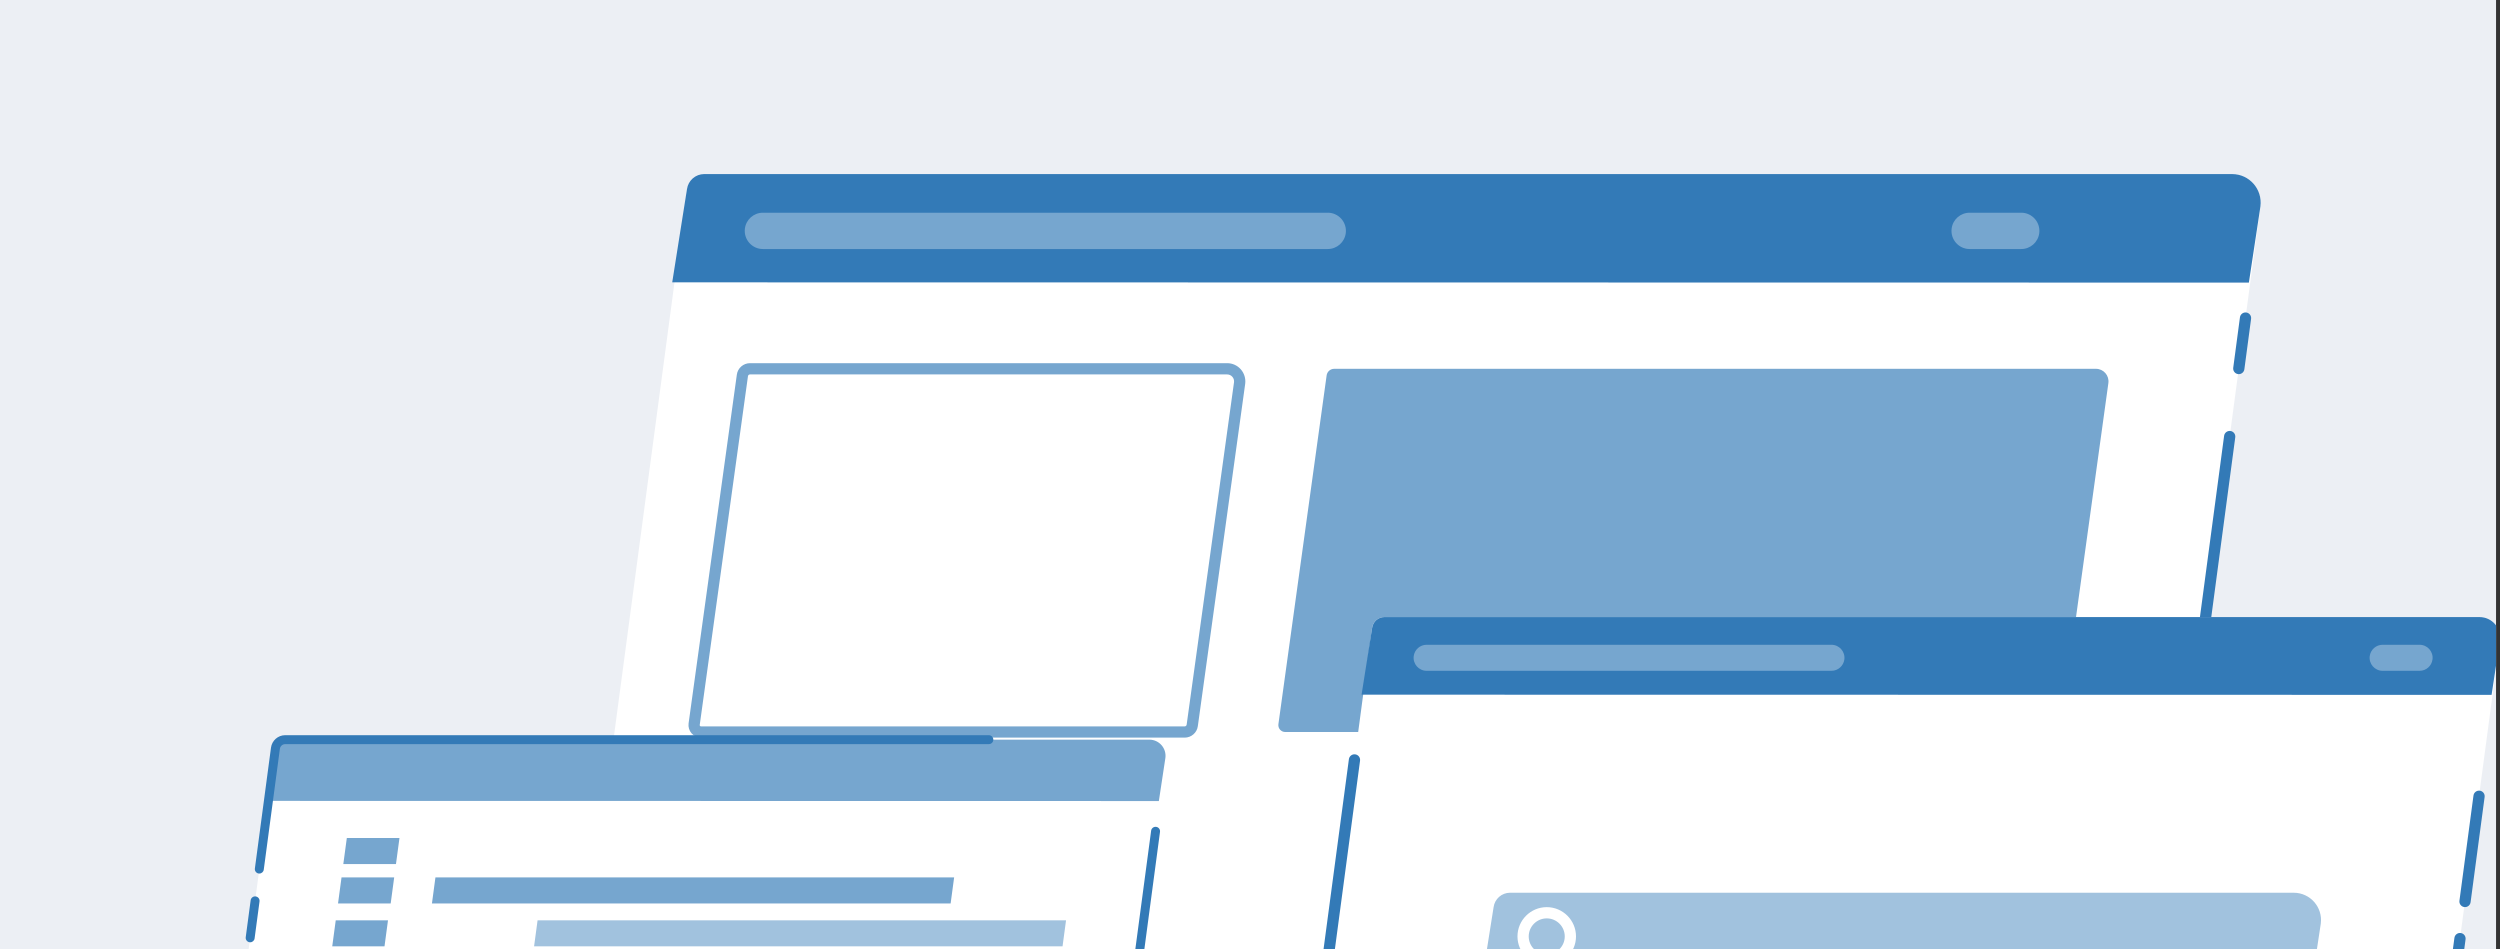 <svg width="316" height="120" viewBox="0 0 316 120" fill="none" xmlns="http://www.w3.org/2000/svg">
<rect x="0" y="0" width="316" height="120" fill="#333333" stroke="none"/>
<g clip-path="url(#clip0_2995_1410)">
<rect width="315.5" height="120" fill="#ECEFF4"/>
<path d="M285.716 26.08C285.993 23.916 284.313 22.002 282.139 22.002H89.008C87.902 22.002 86.969 22.826 86.827 23.925L71.256 140.602C71.097 141.793 72.024 142.851 73.226 142.851H268.216C269.321 142.851 270.254 142.027 270.396 140.928L285.716 26.08Z" fill="white"/>
<path d="M282.985 47.292C282.953 47.292 282.923 47.292 282.89 47.286C282.501 47.234 282.228 46.877 282.28 46.488L283.129 40.111C283.181 39.722 283.538 39.449 283.927 39.5C284.316 39.552 284.59 39.909 284.538 40.298L283.688 46.675C283.641 47.032 283.336 47.292 282.985 47.292Z" fill="#337AB7"/>
<path d="M276.255 97.71C276.222 97.71 276.192 97.71 276.16 97.704C275.771 97.652 275.498 97.295 275.549 96.906L281.128 55.086C281.18 54.697 281.539 54.426 281.926 54.475C282.315 54.527 282.588 54.884 282.537 55.273L276.958 97.093C276.911 97.45 276.605 97.71 276.255 97.71Z" fill="#337AB7"/>
<path d="M282.143 22.002C284.318 22.002 285.997 23.918 285.72 26.08L284.257 35.721L84.969 35.689L86.831 23.923C86.973 22.824 87.907 22 89.012 22H282.143V22.002Z" fill="#337AB7"/>
<path d="M170.105 29.474C170.279 28.102 169.21 26.886 167.827 26.886H96.433C95.278 26.886 94.302 27.744 94.155 28.891C93.981 30.263 95.05 31.478 96.433 31.478H167.827C168.982 31.478 169.958 30.62 170.105 29.474Z" fill="#76A6CF"/>
<path d="M257.761 29.474C257.935 28.102 256.866 26.886 255.483 26.886H248.965C247.81 26.886 246.833 27.744 246.687 28.891C246.511 30.263 247.582 31.478 248.965 31.478H255.483C256.638 31.478 257.615 30.62 257.761 29.474Z" fill="#76A6CF"/>
<path d="M266.5 48.41C266.623 47.459 265.883 46.617 264.926 46.617H168.644C168.158 46.617 167.747 46.978 167.685 47.462L161.59 91.538C161.519 92.062 161.928 92.527 162.457 92.527H259.556C260.042 92.527 260.453 92.166 260.515 91.682L266.5 48.41Z" fill="#76A6CF"/>
<path d="M254.379 127.383H194.266C193.808 127.383 193.373 127.185 193.072 126.841C192.771 126.497 192.633 126.041 192.694 125.587L196.102 99.981C196.21 99.149 196.926 98.519 197.767 98.519H257.063C257.724 98.519 258.352 98.803 258.786 99.3C259.223 99.796 259.425 100.459 259.341 101.115L256.042 125.921C255.934 126.753 255.218 127.383 254.377 127.383H254.379ZM197.767 99.938C197.638 99.938 197.528 100.035 197.513 100.164L194.102 125.775C194.094 125.835 194.119 125.878 194.141 125.904C194.165 125.929 194.203 125.959 194.264 125.959H254.377C254.506 125.959 254.616 125.863 254.631 125.734L257.93 100.928C257.962 100.674 257.887 100.427 257.717 100.235C257.55 100.044 257.315 99.938 257.061 99.938H197.765H197.767Z" fill="#76A6CF"/>
<path d="M149.743 93.237H88.609C88.151 93.237 87.717 93.039 87.416 92.695C87.115 92.351 86.977 91.895 87.037 91.441L93.135 47.363C93.24 46.535 93.956 45.905 94.799 45.905H155.115C155.775 45.905 156.403 46.189 156.838 46.685C157.274 47.182 157.476 47.845 157.393 48.501V48.507L151.407 91.779C151.302 92.607 150.586 93.237 149.743 93.237ZM94.797 47.326C94.668 47.326 94.558 47.423 94.543 47.552L88.446 91.635C88.437 91.693 88.463 91.736 88.485 91.762C88.506 91.787 88.547 91.817 88.607 91.817H149.74C149.869 91.817 149.979 91.721 149.994 91.592L155.98 48.318C156.012 48.064 155.937 47.817 155.767 47.625C155.599 47.434 155.364 47.328 155.111 47.328H94.795L94.797 47.326Z" fill="#76A6CF"/>
<path d="M306.297 153.483L315.977 80.921C316.177 79.37 314.973 77.998 313.414 77.998H174.994C174.2 77.998 173.531 78.587 173.43 79.376L163.539 153.485H306.297V153.483Z" fill="white"/>
<path d="M313.421 77.998C314.98 77.998 316.184 79.37 315.984 80.921L314.937 87.831L172.102 87.807L173.437 79.374C173.538 78.587 174.207 77.996 175.001 77.996H313.421V77.998Z" fill="#337AB7"/>
<path d="M233.127 83.353C233.252 82.37 232.486 81.499 231.494 81.499H180.325C179.497 81.499 178.798 82.114 178.693 82.936C178.568 83.919 179.334 84.79 180.325 84.79H231.494C232.322 84.79 233.021 84.175 233.127 83.353Z" fill="#76A6CF"/>
<path d="M307.469 83.353C307.594 82.37 306.828 81.499 305.837 81.499H301.165C300.337 81.499 299.638 82.114 299.533 82.936C299.408 83.919 300.174 84.79 301.165 84.79H305.837C306.665 84.79 307.364 84.175 307.469 83.353Z" fill="#76A6CF"/>
<path d="M167.563 124.061C167.531 124.061 167.501 124.061 167.469 124.055C167.079 124.003 166.806 123.646 166.858 123.257L170.501 95.96C170.553 95.571 170.91 95.298 171.299 95.35C171.688 95.401 171.961 95.758 171.91 96.148L168.267 123.444C168.219 123.801 167.914 124.061 167.563 124.061Z" fill="#337AB7"/>
<path d="M303.431 165.324H300.425C300.033 165.324 299.715 165.006 299.715 164.614C299.715 164.223 300.033 163.905 300.425 163.905H303.431C303.866 163.905 304.233 163.58 304.289 163.148L310.238 118.545C310.29 118.155 310.649 117.882 311.036 117.934C311.425 117.985 311.698 118.342 311.647 118.732L305.698 163.333C305.552 164.468 304.575 165.326 303.429 165.326L303.431 165.324Z" fill="#337AB7"/>
<path d="M311.579 114.658C311.547 114.658 311.516 114.658 311.484 114.652C311.095 114.6 310.822 114.243 310.873 113.854L312.648 100.552C312.699 100.163 313.059 99.89 313.446 99.941C313.835 99.993 314.108 100.35 314.056 100.739L312.282 114.041C312.235 114.398 311.929 114.658 311.579 114.658Z" fill="#337AB7"/>
<path d="M289.931 112.843C292.009 112.843 293.615 114.673 293.349 116.74L292.452 122.652C292.164 124.551 290.531 125.955 288.611 125.953L189.391 125.923C188.795 125.923 188.23 125.663 187.843 125.209C187.456 124.755 187.288 124.157 187.38 123.568L188.789 114.677C188.925 113.626 189.817 112.841 190.873 112.841H289.931V112.843Z" fill="#A1C2DE"/>
<path d="M195.508 122.061C193.469 122.061 191.809 120.4 191.809 118.362C191.809 116.323 193.469 114.662 195.508 114.662C197.547 114.662 199.207 116.323 199.207 118.362C199.207 120.4 197.547 122.061 195.508 122.061ZM195.508 116.084C194.252 116.084 193.23 117.106 193.23 118.362C193.23 119.618 194.252 120.639 195.508 120.639C196.764 120.639 197.785 119.618 197.785 118.362C197.785 117.106 196.764 116.084 195.508 116.084Z" fill="white"/>
<path d="M200.535 124.558C200.352 124.558 200.171 124.489 200.032 124.35L196.872 121.19C196.595 120.913 196.595 120.463 196.872 120.186C197.15 119.908 197.599 119.908 197.877 120.186L201.036 123.345C201.313 123.623 201.313 124.072 201.036 124.35C200.896 124.489 200.715 124.558 200.533 124.558H200.535Z" fill="white"/>
<path d="M139.624 153.398L147.308 95.799C147.466 94.576 146.515 93.493 145.286 93.493H36.053C35.428 93.493 34.9 93.958 34.819 94.58L26.969 153.398H139.622H139.624Z" fill="white"/>
<path d="M145.284 93.493C146.513 93.493 147.464 94.576 147.306 95.799L146.479 101.252L33.766 101.233L34.819 94.58C34.899 93.958 35.426 93.493 36.051 93.493H145.282H145.284Z" fill="#76A6CF"/>
<path d="M31.621 119.107C31.596 119.107 31.572 119.107 31.546 119.101C31.236 119.06 31.019 118.776 31.06 118.466L31.683 113.795C31.724 113.486 32.01 113.268 32.318 113.309C32.628 113.35 32.846 113.634 32.804 113.944L32.181 118.615C32.144 118.899 31.9 119.107 31.621 119.107Z" fill="#337AB7"/>
<path d="M32.778 110.419C32.752 110.419 32.728 110.419 32.702 110.414C32.392 110.373 32.175 110.089 32.216 109.779L34.253 94.506C34.37 93.607 35.142 92.927 36.048 92.927H124.991C125.303 92.927 125.556 93.181 125.556 93.493C125.556 93.804 125.303 94.058 124.991 94.058H36.05C35.709 94.058 35.421 94.313 35.377 94.652L33.339 109.926C33.301 110.21 33.058 110.417 32.779 110.417L32.778 110.419Z" fill="#337AB7"/>
<path d="M142.473 132.573C142.447 132.573 142.423 132.573 142.397 132.567C142.088 132.526 141.87 132.242 141.911 131.932L145.503 105C145.544 104.69 145.829 104.474 146.139 104.514C146.448 104.555 146.666 104.839 146.625 105.149L143.033 132.081C142.995 132.365 142.752 132.573 142.473 132.573Z" fill="#337AB7"/>
<path d="M120.16 114.195H54.598L55.039 110.907H120.602L120.16 114.195Z" fill="#76A6CF"/>
<path d="M134.306 119.614H67.508L67.95 116.327H134.748L134.306 119.614Z" fill="#A1C2DE"/>
<path d="M49.383 114.194H42.727L43.168 110.907H49.825L49.383 114.194Z" fill="#76A6CF"/>
<path d="M50.051 109.214H43.395L43.838 105.926H50.493L50.051 109.214Z" fill="#76A6CF"/>
<path d="M48.602 119.614H41.996L42.438 116.326H49.043L48.602 119.614Z" fill="#76A6CF"/>
</g>
<defs>
<clipPath id="clip0_2995_1410">
<rect width="315.5" height="120" fill="white"/>
</clipPath>
</defs>
</svg>
